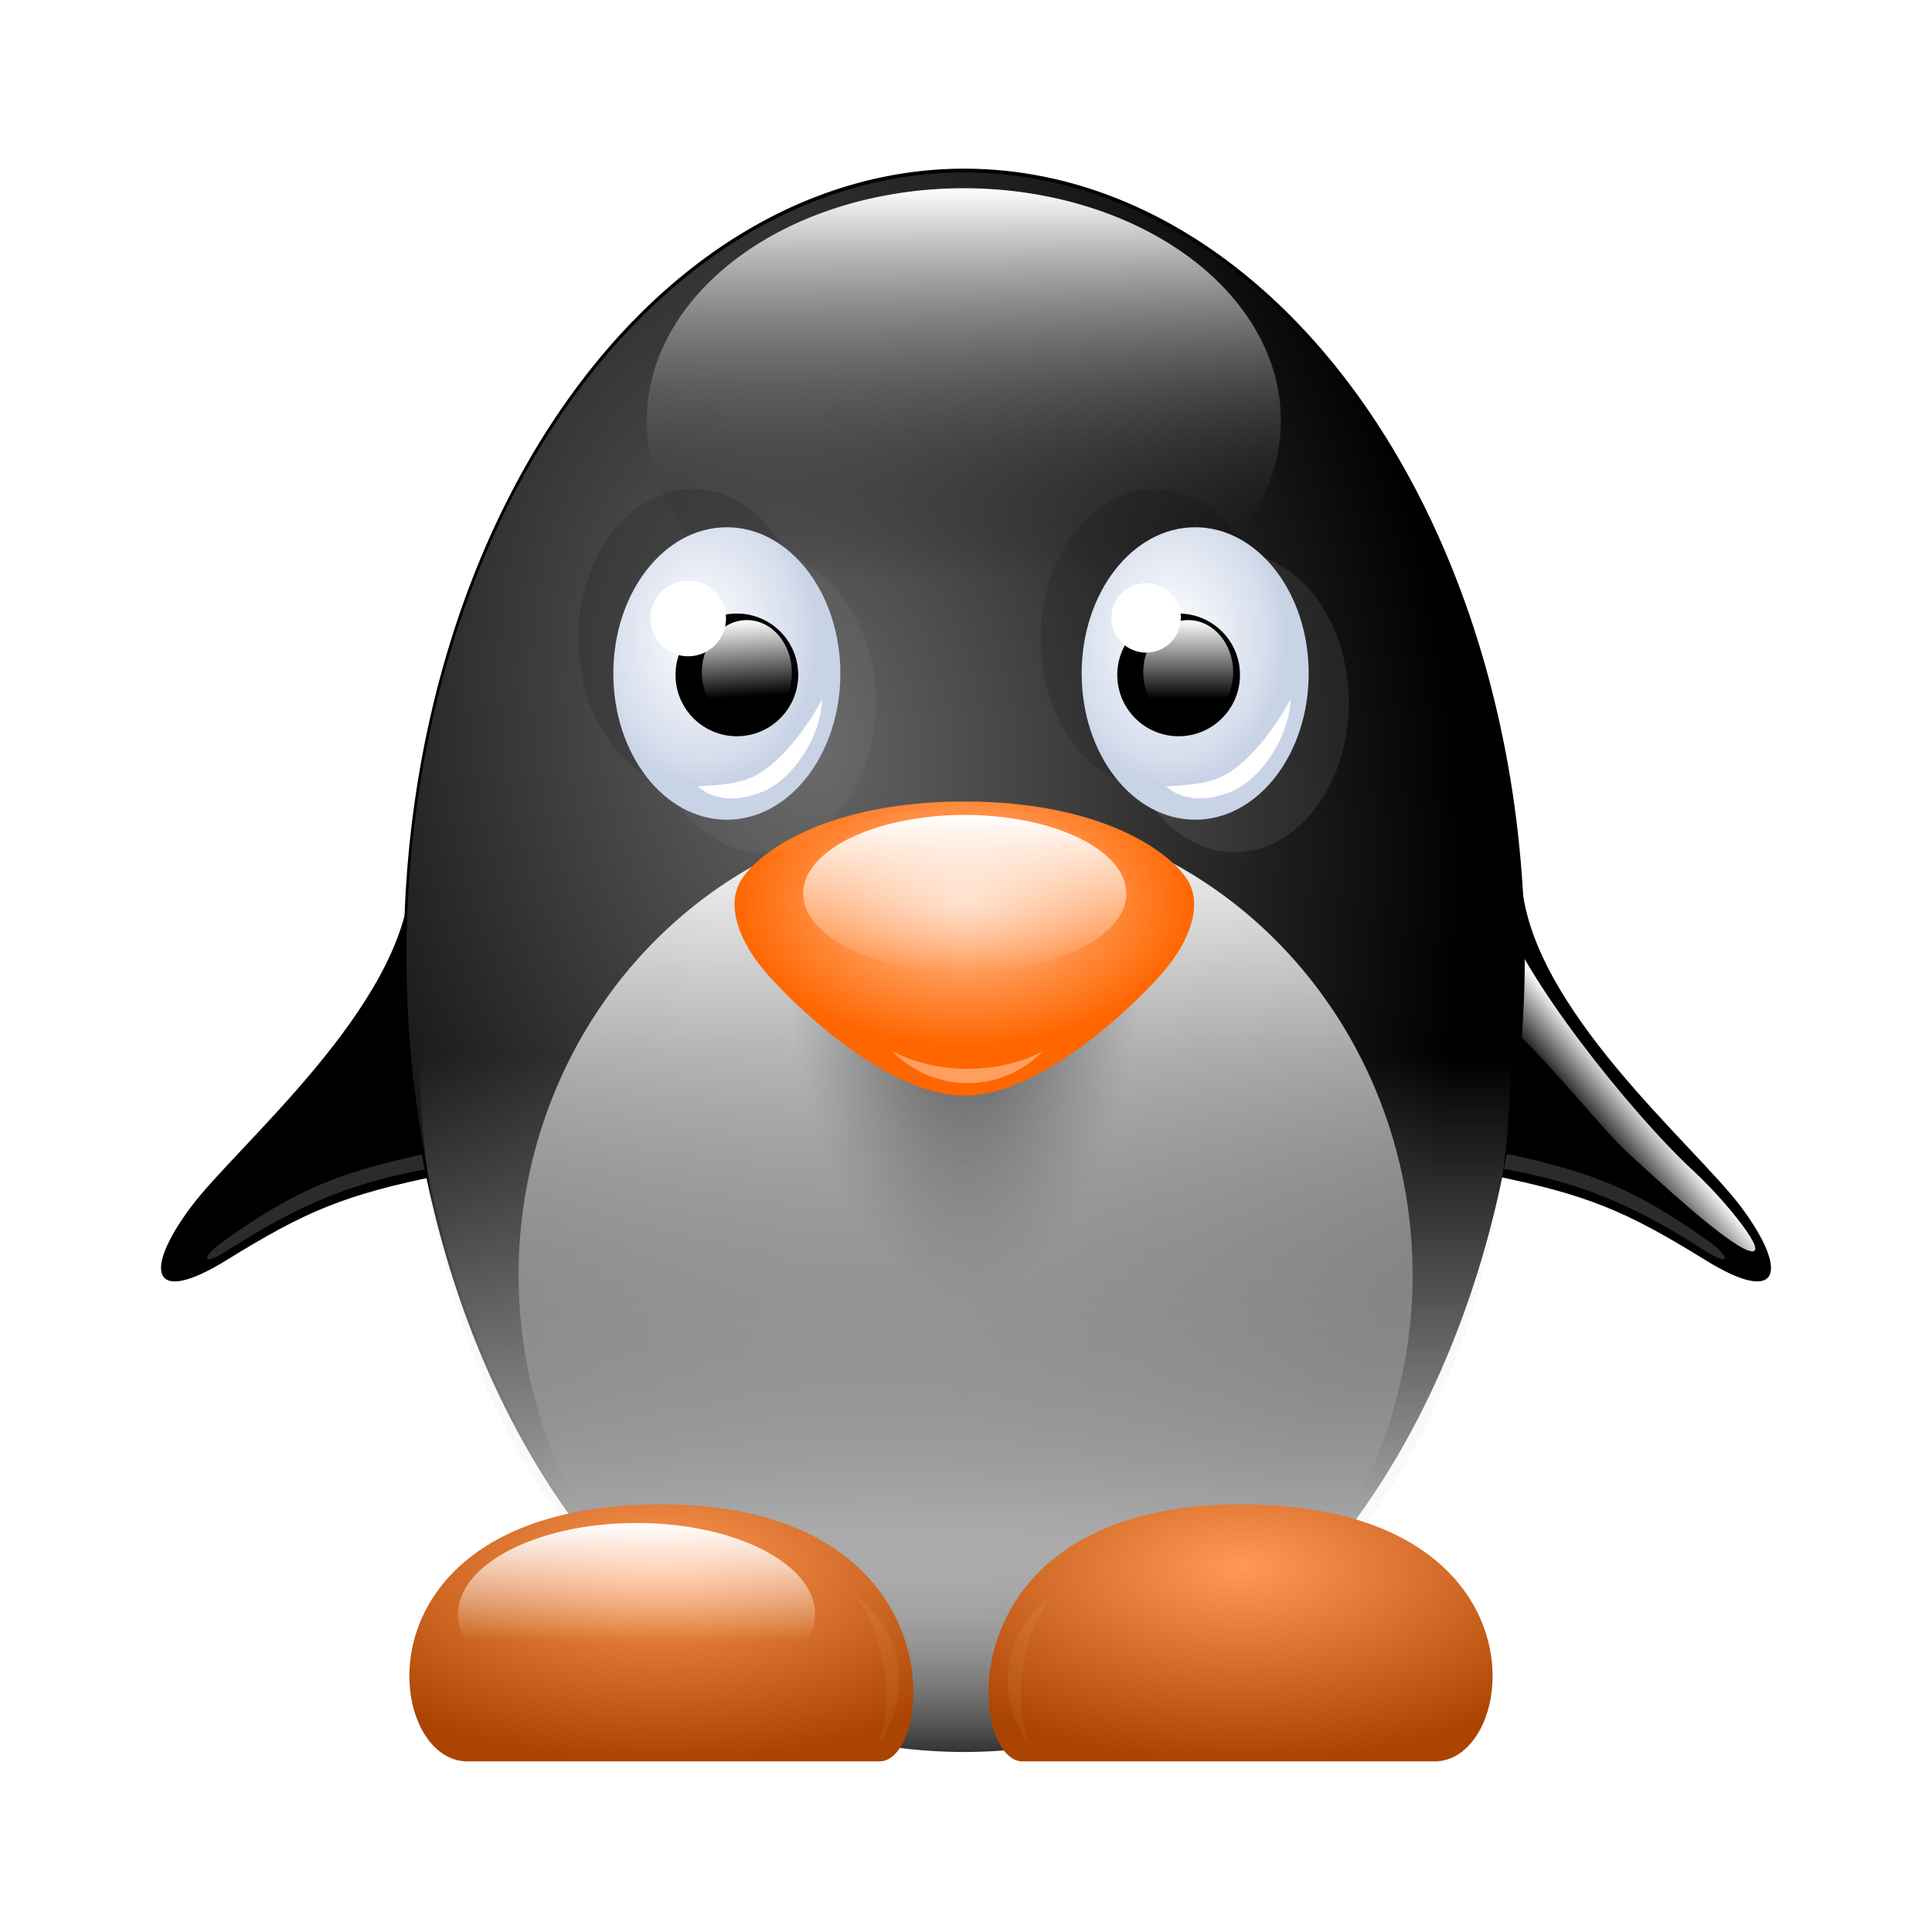 <svg:svg xmlns:dc="http://purl.org/dc/elements/1.1/" xmlns:ns1="http://www.w3.org/1999/xlink" xmlns:ns3="http://creativecommons.org/ns#" xmlns:rdf="http://www.w3.org/1999/02/22-rdf-syntax-ns#" xmlns:svg="http://www.w3.org/2000/svg" height="727.229" id="svg2" version="1.1" viewBox="-52.601 -55.615 727.229 727.229" width="727.229">
  <svg:defs id="defs4">
    <svg:linearGradient id="linearGradient4140">
      <svg:stop id="stop4142" offset="0" stop-color="#fff" />
      <svg:stop id="stop4144" offset="1" stop-color="#fff" stop-opacity="0" />
    </svg:linearGradient>
    <svg:filter color-interpolation-filters="sRGB" height="1.435" id="filter3727" width="1.435" x="-.218" y="-.218">
      <svg:feGaussianBlur id="feGaussianBlur3729" stdDeviation="4.19" />
    </svg:filter>
    <svg:radialGradient cx="240.58" cy="230.54" gradientTransform="matrix(1 0 0 1.285 0 -68.767)" gradientUnits="userSpaceOnUse" id="radialGradient3460" r="43.227">
      <svg:stop id="stop3216" offset="0" stop-color="#fff" />
      <svg:stop id="stop3222" offset=".846" stop-color="#d5ddec" />
      <svg:stop id="stop3218" offset="1" stop-color="#c8d3e6" />
    </svg:radialGradient>
    <svg:radialGradient cx="302.07" cy="120.74" gradientTransform="matrix(.816 .983 -.846 .703 139.57 -177.99)" gradientUnits="userSpaceOnUse" id="radialGradient2391" r="210.97">
      <svg:stop id="stop2387" offset="0" stop-color="#666" />
      <svg:stop id="stop2389" offset="1" />
    </svg:radialGradient>
    <svg:linearGradient gradientUnits="userSpaceOnUse" id="linearGradient3187" x1="318.1" x2="318.1" y1="292.93" y2="62.162">
      <svg:stop id="stop3191" offset="0" stop-opacity="0" />
      <svg:stop id="stop3193" offset="1" stop-color="#fff" />
    </svg:linearGradient>
    <svg:filter color-interpolation-filters="sRGB" height="1.273" id="filter3424" width="1.219" x="-.11" y="-.136">
      <svg:feGaussianBlur id="feGaussianBlur3426" stdDeviation="2.136" />
    </svg:filter>
    <svg:filter color-interpolation-filters="sRGB" height="1.284" id="filter3543" width="1.284" x="-.142" y="-.142">
      <svg:feGaussianBlur id="feGaussianBlur3545" stdDeviation="1.046" />
    </svg:filter>
    <svg:linearGradient gradientUnits="userSpaceOnUse" id="linearGradient3553" x1="245.58" x2="247.3" y1="214.77" y2="248.68">
      <svg:stop id="stop3549" offset="0" stop-color="#fff" />
      <svg:stop id="stop3551" offset="1" stop-color="#fff" stop-opacity="0" />
    </svg:linearGradient>
    <svg:linearGradient gradientUnits="userSpaceOnUse" id="linearGradient3808" x1="245.58" x2="245.58" y1="214.77" y2="249.64">
      <svg:stop id="stop3802" offset="0" stop-color="#fff" />
      <svg:stop id="stop3804" offset="1" stop-color="#fff" stop-opacity="0" />
    </svg:linearGradient>
    <svg:filter color-interpolation-filters="sRGB" height="1.435" id="filter3326" width="1.57" x="-.285" y="-.218">
      <svg:feGaussianBlur id="feGaussianBlur3328" stdDeviation="10.216" />
    </svg:filter>
    <svg:linearGradient gradientUnits="userSpaceOnUse" id="linearGradient3665" x1="293.94" x2="293.94" y1="304.91" y2="612.85">
      <svg:stop id="stop3692" offset="0" stop-color="#fff" />
      <svg:stop id="stop3696" offset="1" stop-color="#808080" stop-opacity="0" />
    </svg:linearGradient>
    <svg:linearGradient gradientUnits="userSpaceOnUse" id="linearGradient3688" x1="293.94" x2="293.94" y1="612.85" y2="458.88">
      <svg:stop id="stop2868-3" offset="0" stop-color="#fff" />
      <svg:stop id="stop2870-1" offset="1" stop-color="#e6e6e6" stop-opacity="0" />
    </svg:linearGradient>
    <svg:linearGradient gradientUnits="userSpaceOnUse" id="linearGradient3708" x1="93.031" x2="109.98" y1="393.61" y2="407.9" ns1:href="#linearGradient4140" />
    <svg:filter color-interpolation-filters="sRGB" id="filter3728">
      <svg:feGaussianBlur id="feGaussianBlur3730" stdDeviation="1.336" />
    </svg:filter>
    <svg:radialGradient cx="339.21" cy="315.81" gradientTransform="matrix(1 0 0 .64 8 116.19)" gradientUnits="userSpaceOnUse" id="radialGradient3761" r="86.499">
      <svg:stop id="stop3757" offset="0" stop-color="#fca" />
      <svg:stop id="stop3759" offset="1" stop-color="#f60" />
    </svg:radialGradient>
    <svg:linearGradient gradientUnits="userSpaceOnUse" id="linearGradient3773" x1="341.4" x2="341.4" y1="298.59" y2="357.74">
      <svg:stop id="stop3767" offset="0" stop-color="#fff" />
      <svg:stop id="stop3769" offset="1" stop-color="#fff" stop-opacity="0" />
    </svg:linearGradient>
    <svg:filter color-interpolation-filters="sRGB" height="1.754" id="filter3826" width="1.16" x="-.08" y="-.377">
      <svg:feGaussianBlur id="feGaussianBlur3828" stdDeviation="1.896" />
    </svg:filter>
    <svg:radialGradient cx="225.18" cy="571.93" gradientTransform="matrix(-5.0493e-7 .771 -1.547 -0 1109.7 422.16)" gradientUnits="userSpaceOnUse" id="radialGradient4160" r="94.872">
      <svg:stop id="stop4132" offset="0" stop-color="#f95" />
      <svg:stop id="stop4134" offset="1" stop-color="#a40" />
    </svg:radialGradient>
    <svg:linearGradient gradientUnits="userSpaceOnUse" id="linearGradient4162" x1="223.83" x2="223.83" y1="581.09" y2="625.7" ns1:href="#linearGradient4140" />
    <svg:linearGradient gradientUnits="userSpaceOnUse" id="linearGradient4180" x1="339.23" x2="339.23" y1="647.26" y2="559.7">
      <svg:stop id="stop4176" offset="0" stop-color="#333" />
      <svg:stop id="stop4178" offset="1" stop-color="#999" stop-opacity="0" />
    </svg:linearGradient>
    <svg:filter color-interpolation-filters="sRGB" height="1.094" id="filter4208" width="1.312" x="-.156" y="-.047">
      <svg:feGaussianBlur id="feGaussianBlur4210" stdDeviation="1.095" />
    </svg:filter>
    <svg:radialGradient cx="331.98" cy="323.81" gradientTransform="matrix(1.2134e-7 1.771 -.762 5.2183e-8 593.87 -283.26)" gradientUnits="userSpaceOnUse" id="radialGradient4220" r="92.835">
      <svg:stop id="stop4216" offset="0" />
      <svg:stop id="stop4218" offset="1" stop-color="#666" stop-opacity="0" />
    </svg:radialGradient>
  </svg:defs>
  <svg:g id="layer1" transform="translate(-36.826 -35.435)">
    <svg:g id="g3737" transform="matrix(-1 0 0 1 687.68 -8)">
      <svg:path d="m130.76 318.72c-2.473 48.216-65.51 100.28-82.833 123.63-17.903 24.139-14.69 37.284 13.599 19.781 29.887-18.492 44.507-24.726 81.597-32.144 41.379-8.276 14.836-137.23-12.363-111.27z" id="path3739" />
      <svg:path d="m137.8 330.61c-6.25 23.215-47.858 75.801-71.729 97.921-12.759 11.823-29.763 33.037-20.834 30.061 8.929-2.976 35.121-27.382 45.538-36.906 10.417-9.524 36.013-41.966 45.538-47.919 9.524-5.953 8.631-56.55 1.488-43.157z" fill="url(#linearGradient3708)" id="path3741" />
      <svg:path d="m138.31 421.7c-35.198 7.398-50.934 14.242-77.436 32.92-8.629 6.082-9.591 10.663 1.242 3.727 25.256-16.169 45.157-25.157 74.744-30.436 11.431-2.039 15.943-7.661 1.449-6.211z" fill="#fff" filter="url(#filter3728)" id="path3743" opacity=".414" />
    </svg:g>
    <svg:g id="g3732" transform="translate(8,-8)">
      <svg:path d="m130.76 318.72c-2.473 48.216-65.51 100.28-82.833 123.63-17.903 24.139-14.69 37.284 13.599 19.781 29.887-18.492 44.507-24.726 81.597-32.144 41.379-8.276 14.836-137.23-12.363-111.27z" id="path3698" />
      <svg:path d="m137.8 330.61c-6.25 23.215-47.858 75.801-71.729 97.921-12.759 11.823-29.763 33.037-20.834 30.061 8.929-2.976 35.121-27.382 45.538-36.906 10.417-9.524 36.013-41.966 45.538-47.919 9.524-5.953 8.631-56.55 1.488-43.157z" fill="url(#linearGradient3708)" id="path3700" />
      <svg:path d="m138.31 421.7c-35.198 7.398-50.934 14.242-77.436 32.92-8.629 6.082-9.591 10.663 1.242 3.727 25.256-16.169 45.157-25.157 74.744-30.436 11.431-2.039 15.943-7.661 1.449-6.211z" fill="#fff" filter="url(#filter3728)" id="path3710" opacity=".414" />
    </svg:g>
    <svg:path d="m553.52 262.41a210.47 210.47 0 1 1 -420.94 0 210.47 210.47 0 1 1 420.94 0z" fill="url(#radialGradient2391)" fill-rule="evenodd" id="path2383" stroke="#000" stroke-width="1px" transform="matrix(1 0 0 1.405 4.151 -28.962)" />
    <svg:path d="m407.32 458.88a113.38 153.97 0 1 1 -226.76 0 113.38 153.97 0 1 1 226.76 0z" fill="url(#linearGradient3688)" id="path3686" style="color:#000000" transform="matrix(1.811 0 0 1.685 -184.78 -395.69)" />
    <svg:path d="m407.32 458.88a113.38 153.97 0 1 1 -226.76 0 113.38 153.97 0 1 1 226.76 0z" fill="url(#linearGradient3665)" id="path2864" style="color:#000000" transform="matrix(1.484 0 0 1.136 -88.516 -61.583)" />
  </svg:g>
  <svg:g id="layer4" transform="translate(-36.826 -35.435)">
    <svg:path d="m348.63 468.45c-32.65 0-73.444-82.97-82.513-98.102-9.069-15.131-15.673-35.519-9.069-50.438 7.255-16.392 35.37-31.305 90.158-31.305 54.787 0 82.902 14.913 90.158 31.305 6.603 14.919 0 35.306-9.069 50.438-9.069 15.131-47.015 98.102-79.664 98.102z" fill="url(#radialGradient4220)" id="path3830" />
    <svg:path d="m347.21 392.22c-30.421 0-67.104-37.182-75.555-47.322-8.45-10.14-14.603-23.803-8.45-33.802 6.76-10.986 32.957-29.576 84.005-29.576s77.245 18.591 84.005 29.576c6.153 9.998 0 23.661-8.45 33.802-8.45 10.14-45.133 47.322-75.555 47.322z" fill="url(#radialGradient3761)" id="path3752" />
    <svg:path d="m387.87 328.16a46.477 29.576 0 1 1 -92.954 0 46.477 29.576 0 1 1 92.954 0z" fill="url(#linearGradient3773)" id="path3763" style="color:#000000" transform="matrix(1.309 0 0 1 -99.523 -12)" />
    <svg:path d="m320 375.46c7.35 7.451 17.368 12.069 28.436 12.069 11.069 0 21.087-4.618 28.436-12.069-2.487 1.27-5.065 2.46-7.812 3.389-3.17 1.072-6.511 1.874-9.961 2.439-3.45 0.565-7.005 0.868-10.664 0.868-3.659 0-7.213-0.303-10.664-0.868-3.45-0.565-6.791-1.366-9.961-2.439-2.747-0.929-5.325-2.119-7.812-3.389z" fill="#fff" filter="url(#filter3826)" id="path3780" opacity=".61" style="color:#000000" />
    <svg:path d="m479.2 588.8a139.97 58.459 0 1 1 -279.95 0 139.97 58.459 0 1 1 279.95 0z" fill="url(#linearGradient4180)" id="path4164" style="color:#000000" transform="matrix(.765 0 0 1.001 87.669 -8.622)" />
    <svg:g id="g4150" transform="translate(8,-26)">
      <svg:path d="m152.81 668.82h154.53c20.802 0 29.717-98.086-84.694-96.724-114.41 1.362-102.52 98.086-69.836 96.724z" fill="url(#radialGradient4160)" id="path4128" />
      <svg:path d="m287.94 615.4c0 18.946-28.703 34.305-64.111 34.305-35.407 0-64.111-15.359-64.111-34.305s28.703-34.305 64.111-34.305c35.407 0 64.111 15.359 64.111 34.305z" fill="url(#linearGradient4162)" id="path4138" style="color:#000000" transform="matrix(1.048 0 0 1 -18.728 -2)" />
    </svg:g>
    <svg:g id="g4154" transform="matrix(-1 0 0 1 676.37 -26)">
      <svg:path d="m152.81 668.82h154.53c20.802 0 29.717-98.086-84.694-96.724-114.41 1.362-102.52 98.086-69.836 96.724z" fill="url(#radialGradient4160)" id="path4156" />
      <svg:path d="m287.94 615.4c0 18.946-28.703 34.305-64.111 34.305-35.407 0-64.111-15.359-64.111-34.305s28.703-34.305 64.111-34.305c35.407 0 64.111 15.359 64.111 34.305z" fill="url(#linearGradient4162)" id="path4158" style="color:#000000" transform="matrix(1.048 0 0 1 -18.728 -2)" />
    </svg:g>
    <svg:path d="m273.7 613.29c7.35 7.451 17.368 12.069 28.436 12.069 11.069 0 21.087-4.618 28.436-12.069-2.487 1.27-5.065 2.46-7.812 3.389-3.17 1.072-6.511 1.874-9.961 2.439-3.45 0.565-7.005 0.868-10.664 0.868-3.659 0-7.213-0.303-10.664-0.868-3.45-0.565-6.791-1.366-9.961-2.439-2.747-0.929-5.325-2.119-7.812-3.389z" fill="#fff" filter="url(#filter4208)" id="path4186" opacity=".23" style="color:#000000" transform="matrix(-.156 -.988 .988 -.156 -248.45 1002.4)" />
    <svg:path d="m273.7 613.29c7.35 7.451 17.368 12.069 28.436 12.069 11.069 0 21.087-4.618 28.436-12.069-2.487 1.27-5.065 2.46-7.812 3.389-3.17 1.072-6.511 1.874-9.961 2.439-3.45 0.565-7.005 0.868-10.664 0.868-3.659 0-7.213-0.303-10.664-0.868-3.45-0.565-6.791-1.366-9.961-2.439-2.747-0.929-5.325-2.119-7.812-3.389z" fill="#fff" filter="url(#filter4208)" id="path4212" opacity=".23" style="color:#000000" transform="matrix(.156 -.988 -.988 -.156 934.76 1002.4)" />
  </svg:g>
  <svg:g id="layer2" transform="translate(-36.826 -35.435)">
    <svg:path d="m498.66 199.7a180.56 137.54 0 1 1 -361.12 0 180.56 137.54 0 1 1 361.12 0z" fill="url(#linearGradient3187)" id="path3179" transform="matrix(.661 0 0 .636 136.75 11.142)" />
  </svg:g>
  <svg:g id="layer3" transform="translate(-36.826 -35.435)">
    <svg:g id="g3336" transform="translate(8,-8)">
      <svg:path d="m305.93 250.24c0 31.117-19.254 56.342-43.005 56.342s-43.005-25.225-43.005-56.342 19.254-56.342 43.005-56.342 43.005 25.225 43.005 56.342z" fill-rule="evenodd" filter="url(#filter3326)" id="path3334" opacity=".37" transform="translate(148,-22)" />
      <svg:path d="m305.93 250.24c0 31.117-19.254 56.342-43.005 56.342s-43.005-25.225-43.005-56.342 19.254-56.342 43.005-56.342 43.005 25.225 43.005 56.342z" fill-rule="evenodd" filter="url(#filter3326)" id="path3332" opacity=".37" transform="translate(-26,-22)" />
      <svg:path d="m305.93 250.24c0 31.117-19.254 56.342-43.005 56.342s-43.005-25.225-43.005-56.342 19.254-56.342 43.005-56.342 43.005 25.225 43.005 56.342z" fill="#fff" fill-rule="evenodd" filter="url(#filter3326)" id="path3330" opacity=".292" transform="translate(178,2)" />
      <svg:path d="m305.93 250.24c0 31.117-19.254 56.342-43.005 56.342s-43.005-25.225-43.005-56.342 19.254-56.342 43.005-56.342 43.005 25.225 43.005 56.342z" fill="#fff" fill-rule="evenodd" filter="url(#filter3326)" id="path2434" opacity=".202" transform="translate(0,2)" />
      <svg:path d="m292.54 241.33c0 30.4-19.129 55.044-42.727 55.044-23.597 0-42.727-24.644-42.727-55.044s19.129-55.044 42.727-55.044c23.597 0 42.727 24.644 42.727 55.044z" fill="url(#radialGradient3460)" id="path3196" />
      <svg:path d="m285.73 250.77c-0.551 15.14-11.645 30.868-22.848 35.235-16.241 6.331-23.949-2.202-23.949-2.202 15.248-0.775 21.302-1.877 30.555-10.736 9.429-9.028 16.516-22.297 16.241-22.297z" fill="#fff" fill-rule="evenodd" filter="url(#filter3424)" id="path3262" />
      <svg:path d="m268.68 237.86c0 12.755-10.34 23.095-23.095 23.095s-23.095-10.34-23.095-23.095 10.34-23.095 23.095-23.095 23.095 10.34 23.095 23.095z" id="path3428" transform="translate(8,4)" />
      <svg:path d="m268.68 237.86c0 12.755-10.34 23.095-23.095 23.095s-23.095-10.34-23.095-23.095 10.34-23.095 23.095-23.095 23.095 10.34 23.095 23.095z" fill="url(#linearGradient3553)" id="path3430" transform="matrix(.733 0 0 .85 77.33 38.683)" />
      <svg:path d="m247.12 224.39c0 4.889-3.964 8.853-8.853 8.853s-8.853-3.964-8.853-8.853 3.964-8.853 8.853-8.853 8.853 3.964 8.853 8.853z" fill="#fff" fill-rule="evenodd" filter="url(#filter3543)" id="path3185" transform="matrix(1.609 0 0 1.609 -148.11 -140.43)" />
      <svg:g id="g3454" transform="translate(10)">
        <svg:path d="m292.54 241.33c0 30.4-19.129 55.044-42.727 55.044-23.597 0-42.727-24.644-42.727-55.044s19.129-55.044 42.727-55.044c23.597 0 42.727 24.644 42.727 55.044z" fill="url(#radialGradient3460)" id="path3440" transform="translate(166.29)" />
        <svg:path d="m452.02 250.77c-0.551 15.14-11.645 30.868-22.848 35.235-16.241 6.331-23.949-2.202-23.949-2.202 15.248-0.775 21.302-1.877 30.555-10.736 9.429-9.028 16.516-22.297 16.241-22.297z" fill="#fff" fill-rule="evenodd" filter="url(#filter3424)" id="path3442" />
        <svg:path d="m268.68 237.86c0 12.755-10.34 23.095-23.095 23.095s-23.095-10.34-23.095-23.095 10.34-23.095 23.095-23.095 23.095 10.34 23.095 23.095z" id="path3444" transform="translate(164.29 4)" />
        <svg:path d="m268.68 237.86c0 12.755-10.34 23.095-23.095 23.095s-23.095-10.34-23.095-23.095 10.34-23.095 23.095-23.095 23.095 10.34 23.095 23.095z" fill="#fff" filter="url(#filter3727)" id="path3446" transform="matrix(.567 0 0 .567 258.39 85.518)" />
      </svg:g>
      <svg:path d="m268.68 237.86c0 12.755-10.34 23.095-23.095 23.095s-23.095-10.34-23.095-23.095 10.34-23.095 23.095-23.095 23.095 10.34 23.095 23.095z" fill="url(#linearGradient3808)" id="path3731" transform="matrix(.733 0 0 .85 243.47 38.683)" />
    </svg:g>
  </svg:g>
</svg:svg>